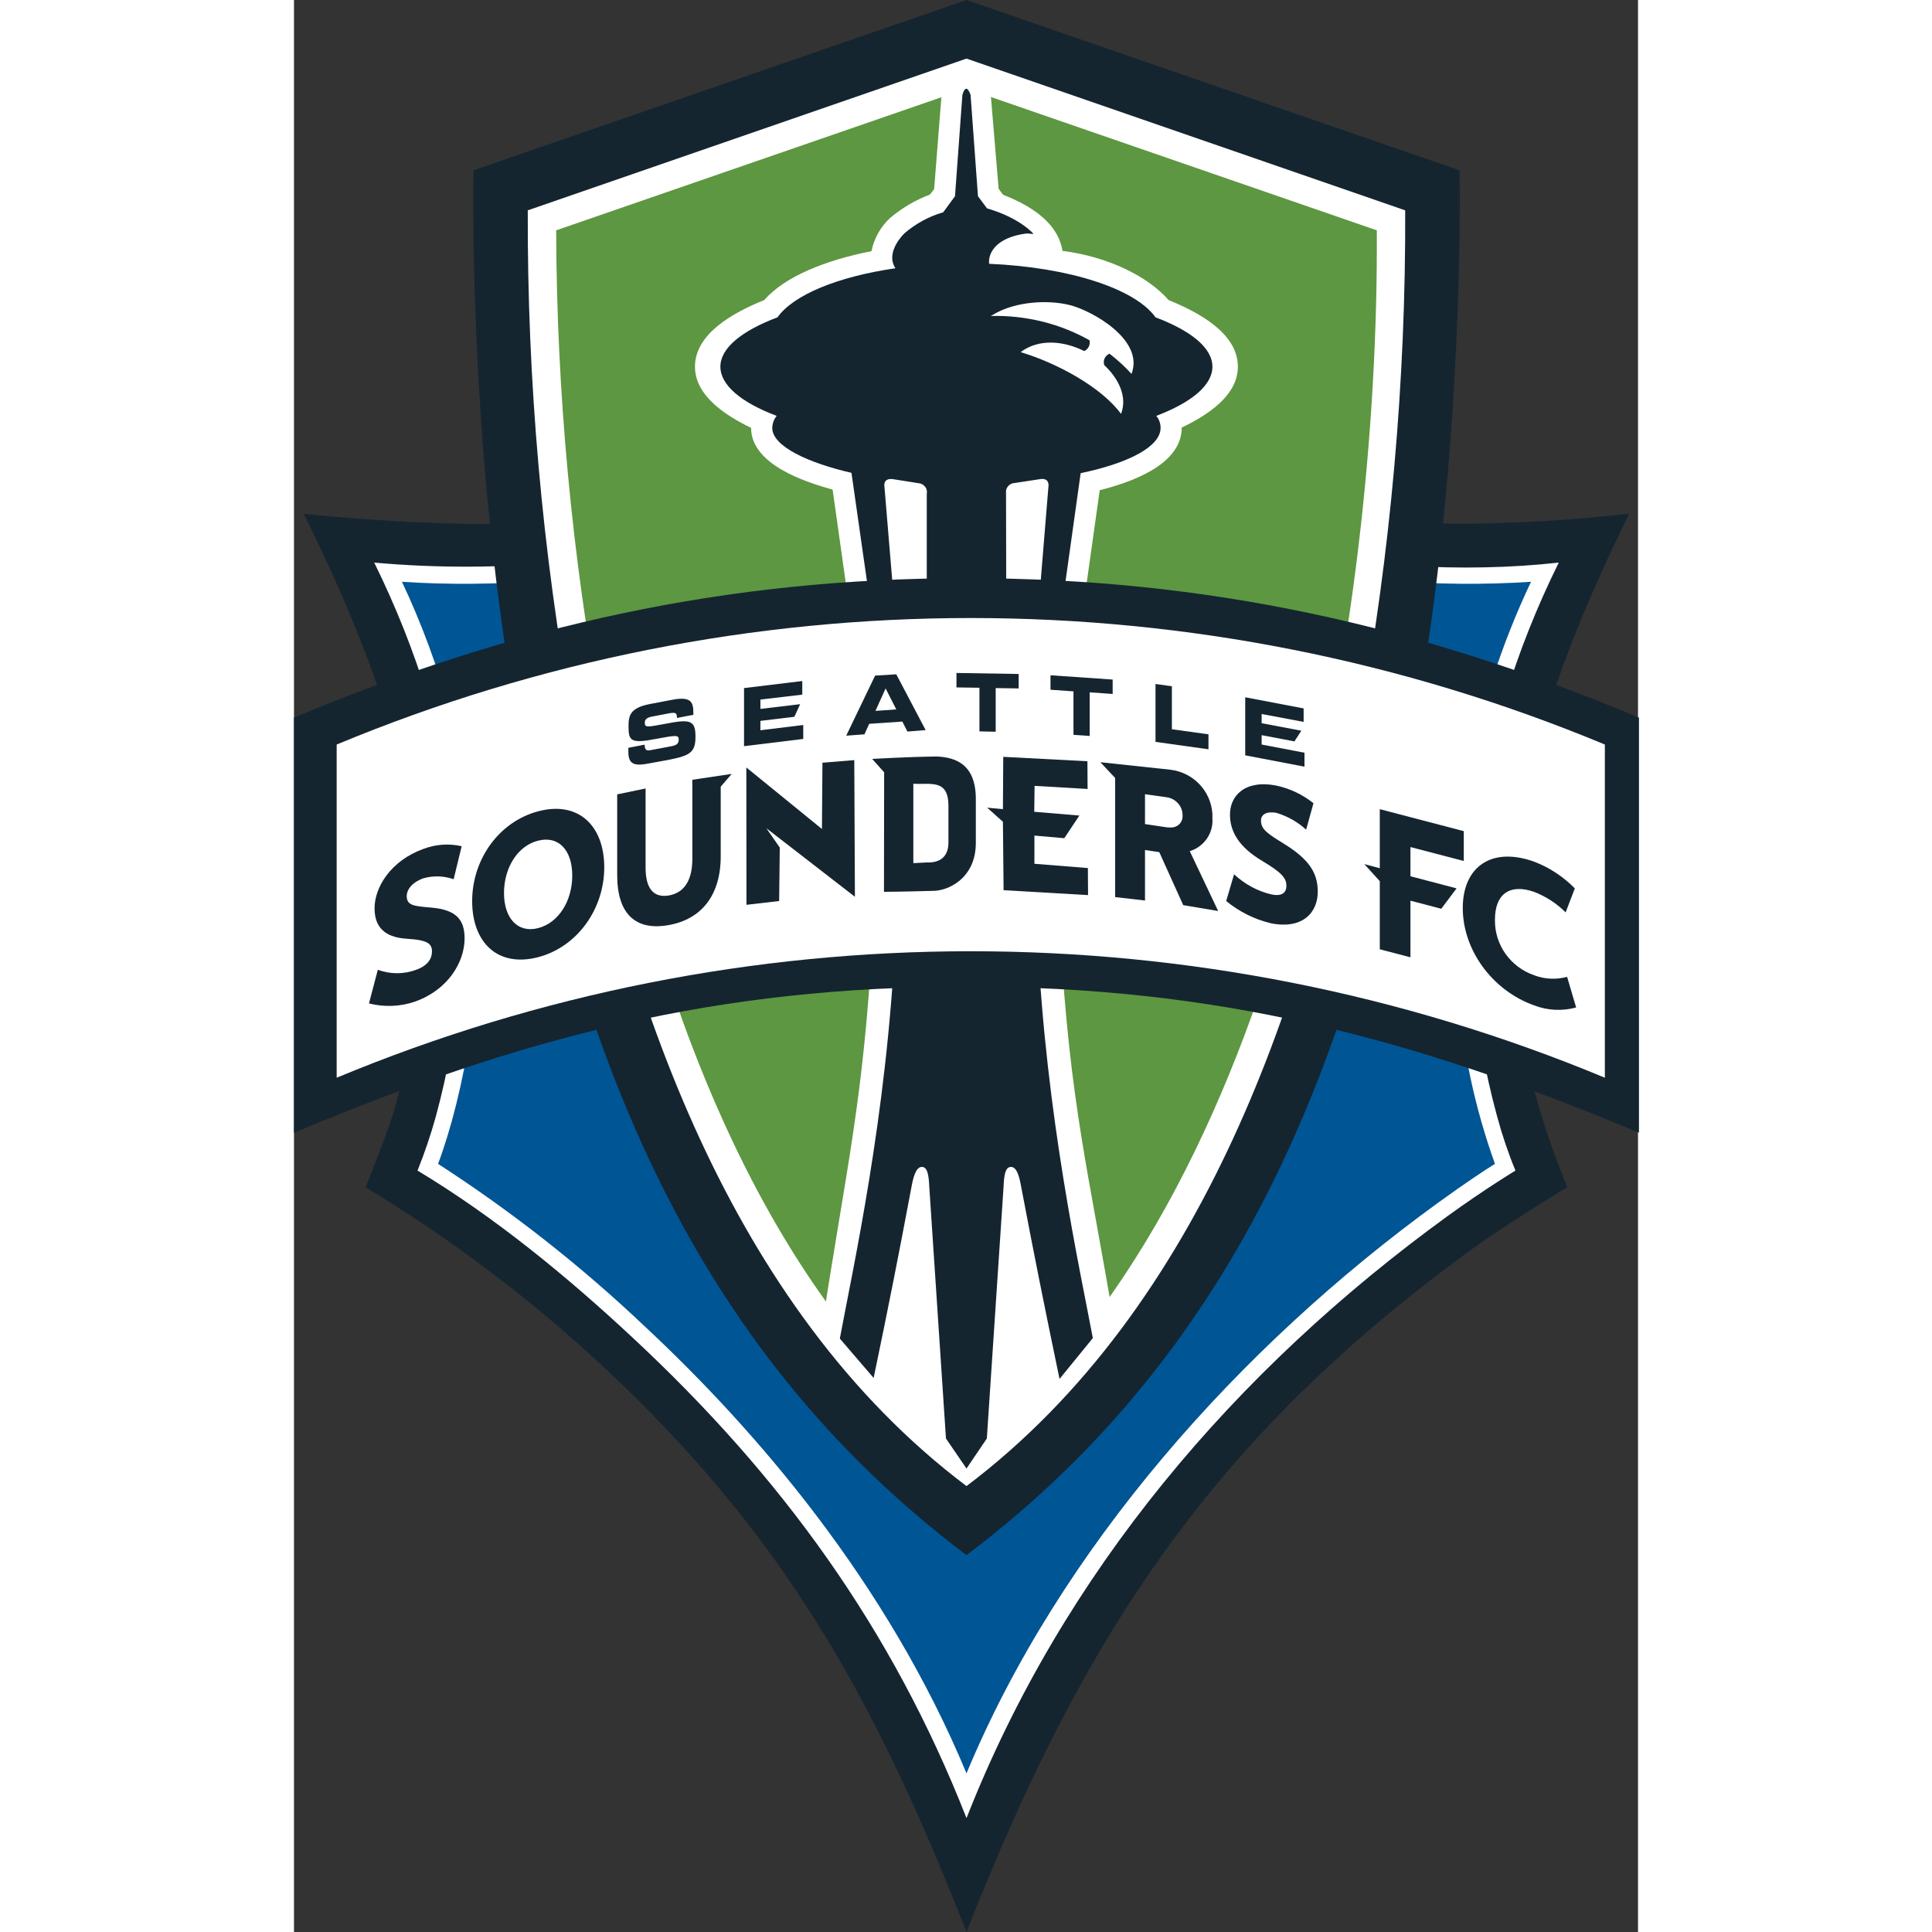 <?xml version="1.0" encoding="UTF-8"?>
<svg xmlns="http://www.w3.org/2000/svg" xmlns:xlink="http://www.w3.org/1999/xlink" width="32px" height="32px" viewBox="0 0 32 46" version="1.1">
<rect x="0" y="0" width="32" height="46" fill="#333333" stroke="none"/>
<g id="surface1">
<path style=" stroke:none;fill-rule:nonzero;fill:rgb(7.843%,14.51%,18.824%);fill-opacity:1;" d="M 7.383 32.559 C 5.648 30.938 3.746 29.5 1.703 28.27 C 1.703 28.27 2.234 26.98 2.414 26.336 C 3.84 21.148 2.574 16.984 0.234 12.234 C 0.234 12.234 3.957 12.637 6.363 12.41 C 9.812 12.082 12.895 11.148 16.012 9.625 C 21.434 12.27 25.879 12.875 31.789 12.234 C 29.02 17.852 27.938 22.504 30.316 28.266 C 30.316 28.266 28.922 29.109 28.062 29.73 C 21.879 34.219 18.781 38.945 16.012 46 C 13.887 40.586 11.742 36.621 7.383 32.559 "/>
<path style=" stroke:none;fill-rule:nonzero;fill:rgb(100%,100%,100%);fill-opacity:1;" d="M 8.066 31.852 C 6.508 30.398 4.781 28.977 2.941 27.871 C 3.109 27.453 3.254 27.027 3.375 26.59 C 4.598 22.125 3.969 17.574 1.91 13.395 C 3.422 13.531 4.945 13.523 6.457 13.379 C 9.781 13.07 13.02 12.168 16.012 10.715 C 20.094 12.707 25.512 13.906 30.113 13.395 C 28.051 17.574 27.422 22.125 28.648 26.59 C 28.766 27.027 28.91 27.453 29.082 27.871 C 29.082 27.871 28.375 28.297 27.473 28.949 C 22.398 32.633 18.305 37.445 16.012 43.289 C 14.238 38.77 11.609 35.152 8.066 31.852 "/>
<path style=" stroke:none;fill-rule:nonzero;fill:rgb(0%,33.333%,58.431%);fill-opacity:1;" d="M 8.34 31.57 C 11.004 34.055 14.113 37.66 16.012 42.223 C 18.242 36.859 22.508 32.07 27.234 28.641 C 27.891 28.164 28.367 27.852 28.594 27.711 C 28.113 26.371 27.816 24.977 27.711 23.559 C 27.414 20.23 28.016 16.883 29.453 13.852 C 25.008 14.148 19.961 13.059 16.012 11.148 C 12.059 13.059 7.016 14.148 2.57 13.852 C 4.449 17.832 4.918 22.461 3.758 26.691 C 3.621 27.18 3.5 27.527 3.43 27.711 C 5.188 28.848 6.828 30.137 8.34 31.57 "/>
<path style=" stroke:none;fill-rule:nonzero;fill:rgb(7.843%,14.51%,18.824%);fill-opacity:1;" d="M 5.359 17.383 C 4.121 10.75 4.273 4.055 4.273 4.055 L 16.012 0 L 27.75 4.055 C 27.75 4.055 27.902 10.75 26.66 17.383 C 25.227 25.062 22.602 32.059 16.012 37.027 C 9.422 32.059 6.797 25.062 5.359 17.383 "/>
<path style=" stroke:none;fill-rule:nonzero;fill:rgb(100%,100%,100%);fill-opacity:1;" d="M 6.645 17.168 C 5.91 13.156 5.551 9.082 5.566 5.008 L 16.012 1.395 L 26.457 5.008 C 26.473 9.082 26.109 13.156 25.375 17.168 C 24.16 23.652 21.676 31.109 16.012 35.383 C 10.344 31.109 7.859 23.652 6.645 17.168 "/>
<path style=" stroke:none;fill-rule:nonzero;fill:rgb(36.471%,59.216%,25.49%);fill-opacity:1;" d="M 7.32 17.047 C 8.504 23.379 10.961 30.582 16.012 34.531 C 23.594 28.602 25.84 14.52 25.781 5.484 L 16.012 2.109 L 6.242 5.484 C 6.254 9.363 6.617 13.23 7.32 17.047 "/>
<path style=" stroke:none;fill-rule:nonzero;fill:rgb(100%,100%,100%);fill-opacity:1;" d="M 13.57 16.949 L 12.824 11.656 C 12.148 11.473 10.883 11.051 10.883 10.188 C 10.238 9.875 9.547 9.406 9.547 8.73 C 9.547 7.957 10.43 7.453 11.195 7.145 C 11.688 6.582 12.656 6.195 13.75 5.98 C 13.809 5.676 13.969 5.395 14.199 5.184 C 14.48 4.949 14.797 4.762 15.141 4.633 L 15.242 4.5 L 15.422 2.207 C 15.527 1.562 16.215 1.637 16.422 1.867 C 16.512 1.961 16.57 2.082 16.586 2.215 L 16.777 4.496 L 16.883 4.637 C 18.02 5.078 18.242 5.637 18.297 5.973 C 19.371 6.109 20.332 6.578 20.824 7.145 C 21.594 7.457 22.473 7.957 22.473 8.73 C 22.473 9.406 21.781 9.871 21.137 10.18 C 21.137 11.082 19.891 11.492 19.184 11.672 L 18.441 16.949 L 13.57 16.949 "/>
<path style=" stroke:none;fill-rule:nonzero;fill:rgb(100%,100%,100%);fill-opacity:1;" d="M 12.57 31.598 C 13.148 27.812 13.559 26.215 13.773 22.332 L 18.246 22.332 C 18.484 26.34 18.906 27.812 19.547 31.625 L 16.012 35.141 L 12.57 31.598 "/>
<path style=" stroke:none;fill-rule:nonzero;fill:rgb(7.843%,14.51%,18.824%);fill-opacity:1;" d="M 14.086 16.949 L 13.273 11.258 C 12.25 11.023 11.387 10.629 11.387 10.188 C 11.391 10.082 11.426 9.984 11.492 9.902 C 10.656 9.586 10.152 9.176 10.152 8.73 C 10.152 8.285 10.664 7.875 11.512 7.555 C 11.891 7.02 12.949 6.586 14.32 6.387 C 14.062 5.996 14.539 5.551 14.539 5.551 C 14.805 5.324 15.117 5.152 15.457 5.055 L 15.738 4.672 L 15.914 2.262 C 16.008 1.926 16.109 2.262 16.109 2.262 L 16.285 4.672 L 16.5 4.961 C 17.293 5.191 17.609 5.57 17.609 5.57 L 17.445 5.559 C 16.719 5.648 16.52 6.027 16.551 6.281 C 18.469 6.363 20.031 6.879 20.512 7.555 C 21.359 7.875 21.867 8.285 21.867 8.73 C 21.867 9.176 21.367 9.582 20.531 9.902 C 20.598 9.984 20.633 10.082 20.633 10.188 C 20.633 10.629 19.887 11.023 18.73 11.266 L 17.934 16.949 L 17.523 16.949 L 17.961 11.605 C 17.973 11.543 17.98 11.367 17.75 11.41 C 17.578 11.438 17.16 11.5 17.16 11.5 C 17.102 11.5 17.043 11.527 17.004 11.574 C 16.965 11.617 16.945 11.676 16.953 11.734 C 16.953 11.734 16.961 14.527 16.957 16.945 L 15.066 16.945 L 15.066 11.762 C 15.078 11.703 15.066 11.637 15.027 11.59 C 14.988 11.539 14.93 11.508 14.867 11.504 L 14.297 11.414 C 14 11.355 14.059 11.598 14.059 11.598 L 14.504 16.945 L 14.086 16.945 "/>
<path style=" stroke:none;fill-rule:nonzero;fill:rgb(7.843%,14.51%,18.824%);fill-opacity:1;" d="M 12.996 31.871 C 13.297 30.246 14.117 26.586 14.316 22.336 L 17.703 22.336 C 17.902 26.586 18.715 30.23 19.02 31.859 L 18.227 32.832 C 17.855 31.043 17.641 29.98 17.305 28.211 C 17.254 27.93 17.18 27.77 17.055 27.785 C 16.953 27.797 16.906 27.93 16.895 28.246 L 16.496 34.25 L 16.012 34.965 L 15.523 34.25 L 15.125 28.246 C 15.113 27.93 15.066 27.797 14.965 27.785 C 14.84 27.77 14.766 27.93 14.711 28.211 C 14.379 29.98 14.172 31.02 13.801 32.809 L 12.996 31.871 "/>
<path style=" stroke:none;fill-rule:nonzero;fill:rgb(100%,100%,100%);fill-opacity:1;" d="M 17.832 7.66 C 17.426 7.559 17.008 7.512 16.59 7.523 L 16.73 7.445 C 17.195 7.195 17.922 7.125 18.48 7.266 C 18.98 7.391 20.254 8.082 19.941 8.902 C 19.781 8.727 19.605 8.566 19.418 8.422 C 19.309 8.465 19.254 8.586 19.293 8.695 C 19.648 9.027 19.844 9.461 19.691 9.855 C 19.219 9.211 18.172 8.656 17.371 8.406 L 17.301 8.383 C 17.734 8.059 18.324 8.113 18.816 8.359 C 18.914 8.312 18.965 8.207 18.941 8.102 C 18.594 7.906 18.223 7.758 17.832 7.66 "/>
<path style=" stroke:none;fill-rule:nonzero;fill:rgb(7.843%,14.51%,18.824%);fill-opacity:1;" d="M 0 17.086 C 5.25 14.887 10.293 13.766 16.012 13.766 C 21.727 13.766 26.773 14.887 32.023 17.086 L 32.023 26.969 C 26.578 24.688 21.957 23.492 16.012 23.492 C 10.066 23.492 5.445 24.688 0 26.969 L 0 17.086 "/>
<path style=" stroke:none;fill-rule:nonzero;fill:rgb(100%,100%,100%);fill-opacity:1;" d="M 1.016 17.727 L 1.016 25.66 C 10.664 21.645 21.562 21.645 31.211 25.66 L 31.211 17.727 C 21.562 13.711 10.664 13.711 1.016 17.727 "/>
<path style=" stroke:none;fill-rule:nonzero;fill:rgb(7.843%,14.51%,18.824%);fill-opacity:1;" d="M 7.961 17.902 C 7.961 18.199 8.102 18.246 8.457 18.176 L 8.926 18.09 C 9.445 17.988 9.559 17.906 9.559 17.535 C 9.559 17.133 9.418 17.121 8.816 17.238 C 8.398 17.316 8.352 17.324 8.352 17.203 C 8.352 17.129 8.41 17.086 8.5 17.066 L 8.93 16.984 C 9.109 16.949 9.117 16.992 9.117 17.094 L 9.508 17.02 L 9.508 16.977 C 9.508 16.73 9.465 16.574 9.016 16.66 L 8.477 16.762 C 7.984 16.855 7.965 17.055 7.965 17.305 C 7.965 17.645 8.031 17.707 8.613 17.594 C 9.117 17.5 9.16 17.496 9.16 17.617 C 9.16 17.723 9.074 17.75 8.992 17.766 L 8.52 17.855 C 8.406 17.879 8.352 17.879 8.348 17.73 L 7.961 17.805 L 7.961 17.902 "/>
<path style=" stroke:none;fill-rule:nonzero;fill:rgb(7.843%,14.51%,18.824%);fill-opacity:1;" d="M 10.715 17.766 L 12.125 17.594 L 12.125 17.262 L 11.105 17.387 L 11.105 17.164 L 11.914 17.066 L 12.051 16.766 L 11.105 16.879 L 11.105 16.656 L 12.102 16.539 L 12.102 16.215 L 10.715 16.383 L 10.715 17.766 "/>
<path style=" stroke:none;fill-rule:nonzero;fill:rgb(7.843%,14.51%,18.824%);fill-opacity:1;" d="M 14.086 16.391 L 14.34 16.891 L 13.844 16.926 Z M 13.148 17.516 L 13.582 17.484 L 13.695 17.234 L 14.484 17.18 L 14.605 17.418 L 15.039 17.383 L 14.34 16.055 L 13.836 16.086 L 13.148 17.516 "/>
<path style=" stroke:none;fill-rule:nonzero;fill:rgb(7.843%,14.51%,18.824%);fill-opacity:1;" d="M 15.773 16.367 L 16.32 16.375 L 16.32 17.414 L 16.707 17.422 L 16.707 16.383 L 17.254 16.391 L 17.254 16.047 L 15.773 16.023 L 15.773 16.367 "/>
<path style=" stroke:none;fill-rule:nonzero;fill:rgb(7.843%,14.51%,18.824%);fill-opacity:1;" d="M 18.012 16.422 L 18.559 16.461 L 18.559 17.496 L 18.945 17.523 L 18.945 16.484 L 19.492 16.523 L 19.492 16.18 L 18.012 16.078 L 18.012 16.422 "/>
<path style=" stroke:none;fill-rule:nonzero;fill:rgb(7.843%,14.51%,18.824%);fill-opacity:1;" d="M 20.512 17.664 L 21.773 17.84 L 21.773 17.484 L 20.902 17.363 L 20.902 16.34 L 20.512 16.285 L 20.512 17.664 "/>
<path style=" stroke:none;fill-rule:nonzero;fill:rgb(7.843%,14.51%,18.824%);fill-opacity:1;" d="M 22.648 17.984 L 24.059 18.254 L 24.059 17.922 L 23.039 17.727 L 23.039 17.504 L 23.82 17.652 L 23.984 17.398 L 23.039 17.219 L 23.039 17 L 24.039 17.188 L 24.039 16.867 L 22.648 16.602 L 22.648 17.984 "/>
<path style=" stroke:none;fill-rule:nonzero;fill:rgb(7.843%,14.51%,18.824%);fill-opacity:1;" d="M 2.891 23.844 C 2.535 23.969 2.148 23.984 1.785 23.891 L 1.996 23.09 C 2.289 23.199 2.617 23.199 2.91 23.09 C 3.184 22.992 3.285 22.824 3.285 22.656 C 3.285 22.477 3.199 22.383 2.699 22.352 C 2.121 22.32 1.918 22.039 1.918 21.625 C 1.918 21.121 2.309 20.492 3.074 20.215 C 3.367 20.102 3.688 20.078 3.992 20.148 L 3.801 20.934 C 3.566 20.852 3.312 20.844 3.074 20.914 C 2.797 21.016 2.684 21.191 2.684 21.332 C 2.684 21.559 2.848 21.574 3.262 21.609 C 3.875 21.66 4.062 21.906 4.062 22.348 C 4.059 22.898 3.68 23.559 2.891 23.844 "/>
<path style=" stroke:none;fill-rule:nonzero;fill:rgb(7.843%,14.51%,18.824%);fill-opacity:1;" d="M 5.812 20.016 C 5.328 20.137 5 20.656 5 21.262 C 5 21.863 5.328 22.223 5.812 22.098 C 6.301 21.973 6.625 21.449 6.625 20.848 C 6.625 20.242 6.301 19.891 5.812 20.016 M 5.801 22.793 C 4.848 23.035 4.242 22.441 4.242 21.453 C 4.242 20.465 4.879 19.555 5.832 19.312 C 6.777 19.07 7.387 19.664 7.387 20.652 C 7.387 21.641 6.746 22.551 5.801 22.793 "/>
<path style=" stroke:none;fill-rule:nonzero;fill:rgb(7.843%,14.51%,18.824%);fill-opacity:1;" d="M 8.914 22.027 C 8.129 22.164 7.695 21.758 7.695 20.836 L 7.695 18.914 L 8.371 18.773 L 8.371 20.656 C 8.371 21.133 8.543 21.387 8.93 21.32 C 9.312 21.25 9.484 20.93 9.484 20.453 L 9.484 18.566 L 10.422 18.426 L 10.16 18.73 L 10.16 20.387 C 10.16 21.324 9.695 21.891 8.914 22.027 "/>
<path style=" stroke:none;fill-rule:nonzero;fill:rgb(7.843%,14.51%,18.824%);fill-opacity:1;" d="M 13.34 18.098 L 13.355 21.352 L 11.246 19.719 L 11.566 20.18 L 11.551 21.453 L 10.773 21.543 L 10.77 18.273 L 12.57 19.738 L 12.582 18.16 L 13.34 18.098 "/>
<path style=" stroke:none;fill-rule:nonzero;fill:rgb(7.843%,14.51%,18.824%);fill-opacity:1;" d="M 15.059 20.535 C 15.48 20.551 15.582 20.297 15.582 20.059 L 15.582 19.188 C 15.582 18.535 15.148 18.688 14.746 18.66 L 14.746 20.551 Z M 16.234 19.023 L 16.234 20.07 C 16.234 20.922 15.559 21.219 15.203 21.211 C 14.555 21.23 14.047 21.234 14.047 21.234 L 14.051 18.387 L 13.766 18.07 C 13.766 18.07 14.582 18.02 15.305 18.012 C 15.754 18.031 16.234 18.199 16.234 19.023 "/>
<path style=" stroke:none;fill-rule:nonzero;fill:rgb(7.843%,14.51%,18.824%);fill-opacity:1;" d="M 18.891 18.125 L 18.895 18.785 L 17.633 18.711 L 17.625 19.328 L 18.699 19.418 L 18.34 19.957 L 17.629 19.895 L 17.629 20.566 L 18.902 20.668 L 18.906 21.312 L 16.895 21.195 L 16.879 19.566 L 16.504 19.23 L 16.879 19.266 L 16.887 18.02 L 18.891 18.125 "/>
<path style=" stroke:none;fill-rule:nonzero;fill:rgb(7.843%,14.51%,18.824%);fill-opacity:1;" d="M 21.172 21.551 L 20.602 20.289 L 20.262 20.238 L 20.262 21.441 L 19.551 21.359 L 19.551 18.523 L 19.199 18.148 L 20.879 18.328 C 21.465 18.406 21.891 18.91 21.867 19.488 C 21.891 19.84 21.668 20.16 21.328 20.266 L 22.004 21.691 L 21.172 21.551 M 20.762 18.98 L 20.262 18.91 L 20.262 19.621 L 20.785 19.699 L 20.879 19.703 C 20.957 19.703 21.031 19.672 21.086 19.617 C 21.137 19.559 21.164 19.484 21.156 19.406 C 21.156 19.188 20.984 19.004 20.762 18.98 L 20.773 18.93 "/>
<path style=" stroke:none;fill-rule:nonzero;fill:rgb(7.843%,14.51%,18.824%);fill-opacity:1;" d="M 23.266 21.984 C 22.871 21.891 22.504 21.707 22.195 21.453 L 22.383 20.816 C 22.633 21.051 22.941 21.219 23.277 21.297 C 23.535 21.348 23.629 21.246 23.629 21.086 C 23.625 20.918 23.543 20.789 23.055 20.5 C 22.492 20.164 22.293 19.801 22.285 19.414 C 22.277 18.941 22.645 18.562 23.383 18.703 C 23.711 18.773 24.016 18.918 24.273 19.125 L 24.098 19.754 C 23.898 19.57 23.656 19.434 23.395 19.355 C 23.125 19.305 23.02 19.414 23.023 19.543 C 23.027 19.754 23.191 19.855 23.59 20.102 C 24.184 20.473 24.367 20.793 24.375 21.207 C 24.387 21.715 24.027 22.133 23.266 21.984 "/>
<path style=" stroke:none;fill-rule:nonzero;fill:rgb(7.843%,14.51%,18.824%);fill-opacity:1;" d="M 25.852 20.672 L 25.852 19.266 L 27.852 19.789 L 27.852 20.5 L 26.582 20.168 L 26.582 20.863 L 27.68 21.152 L 27.316 21.637 L 26.582 21.445 L 26.582 22.793 L 25.852 22.602 L 25.852 20.98 L 25.484 20.574 L 25.852 20.672 M 25.852 20.969 L 25.512 20.594 "/>
<path style=" stroke:none;fill-rule:nonzero;fill:rgb(7.843%,14.51%,18.824%);fill-opacity:1;" d="M 29.527 23.938 C 28.512 23.574 27.828 22.602 27.828 21.621 C 27.828 20.637 28.512 20.152 29.527 20.516 C 29.895 20.656 30.223 20.875 30.496 21.152 L 30.277 21.723 C 30.066 21.512 29.812 21.348 29.535 21.238 C 28.953 21.031 28.594 21.281 28.594 21.895 C 28.582 22.492 28.961 23.027 29.535 23.223 C 29.781 23.316 30.055 23.328 30.312 23.258 L 30.527 23.988 C 30.195 24.078 29.844 24.059 29.527 23.938 "/>
</g>
</svg>
